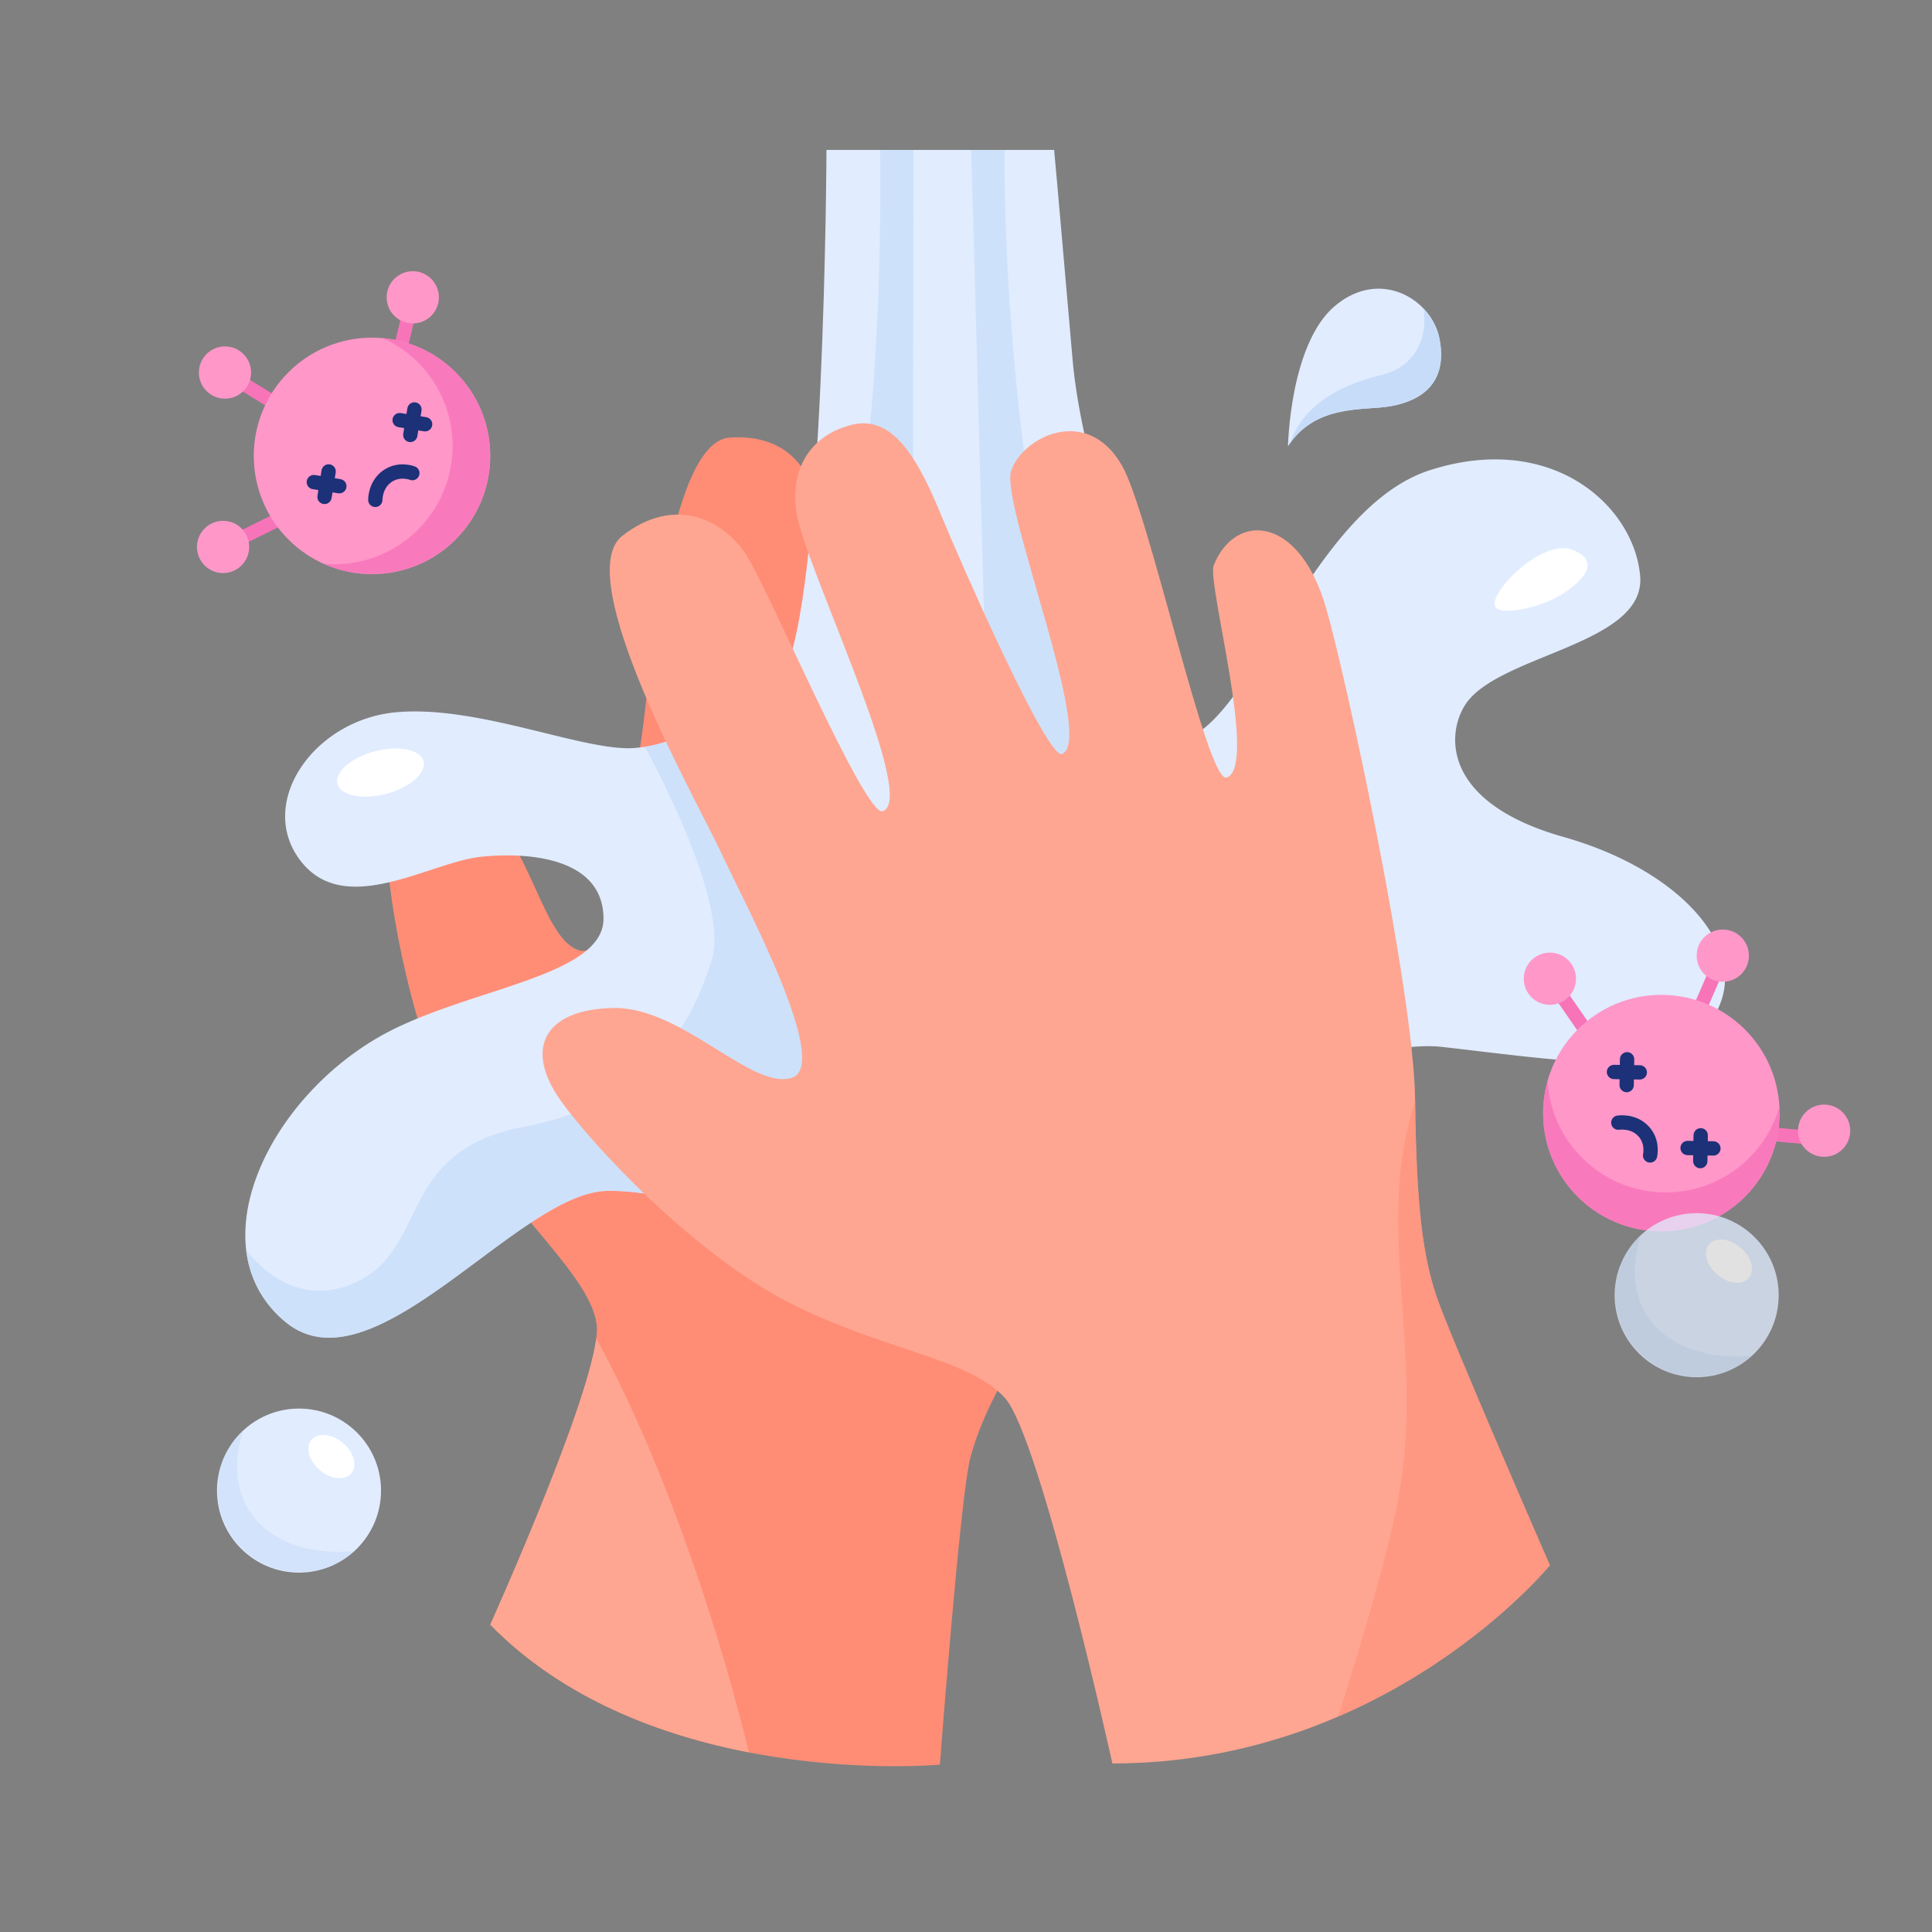 <svg id="Layer_3" data-name="Layer 3" xmlns="http://www.w3.org/2000/svg" viewBox="0 0 1080 1080"><rect x="0" y="0" width="1080" height="1080" fill="#808080" stroke="none"/><defs><style>.cls-1,.cls-9{fill:#ff8d76;}.cls-2{fill:#e1ecff;}.cls-10,.cls-13,.cls-3{fill:#c7dcf9;}.cls-3{opacity:0.68;}.cls-4{fill:#fea691;}.cls-5,.cls-7{fill:#f774b9;}.cls-6{fill:#ff97c9;}.cls-7{opacity:0.82;}.cls-8{fill:none;stroke:#1c3177;stroke-linecap:round;stroke-miterlimit:10;stroke-width:8px;}.cls-10,.cls-9{opacity:0.56;}.cls-11{fill:#fff;}.cls-12{opacity:0.76;}</style></defs><path class="cls-1" d="M274.06,908.22s63.24-140.19,59.46-168-48.73-62.45-76-110.87S217.05,503.93,216.16,473.8c-1-34.25,20.23-44.5,50.38-24.94S302.72,525.3,324,531.31s30.43-92.59,34.62-119,14-165.09,49.18-167.68,48.87,22.77,48.67,44.29-24.45,149.64-15,152.19c18.29,5,35.15-114.21,47.15-150.09,8-23.84,28-36.44,51.58-28.24,19.06,6.63,20.77,28,13.54,64.11-6.14,30.61-25,139.64-17.1,141.41,18.78,4.23,45.85-127.07,60.26-138.64s52.59-7.4,50.19,29.72c-1.88,29.18-55.72,164.35-45.2,167.27,17,4.72,48.12-91.08,56.23-96.66,24.76-17.05,51.87,2.6,37,50.64C684,516.31,621.48,674.92,590.16,723s-42,70.85-47.67,91.65S525.4,986.44,525.4,986.44,365.22,1001.37,274.06,908.22Z"/><path class="cls-2" d="M399.91,398.15a74.19,74.19,0,0,1-45.44,20c-28.32,2-86.93-24.16-133-20S143.08,449,168.1,481.3s72.44.36,101.42-2.43,67.83,1.82,67.83,34.74-78.23,39.07-125.13,65.86C148.46,615.89,110.5,698,159.38,738.83s129.23-71.12,179.28-73.09,233.78,54.63,233.78,54.63,148.83-145,234.44-135.06,129.82,17.86,151.47-17.7-17.78-80.94-84.3-99.74-65.87-56.13-55.31-73.38C836.3,365.8,920.15,360.83,916.86,322s-48.73-81-117.22-59.27S698.22,410.89,657.4,414.18,399.91,398.15,399.91,398.15Z"/><path class="cls-3" d="M389.39,406.4a75,75,0,0,1-28.93,11c11.91,22.11,46.5,90.16,37.37,119.36-11,35.13-34.24,79.78-105.37,93.23S240.17,698.8,198,717.24c-25.46,11.14-46.68-1.1-60.38-18.35a60.05,60.05,0,0,0,21.74,39.94c48.89,40.83,129.23-71.12,179.28-73.09s233.78,54.63,233.78,54.63a885.31,885.31,0,0,1,77.42-65.56L657.73,642Z"/><path class="cls-2" d="M462,83.81s-.87,253.78-24.58,293.72c53.56,126,40.39,179.55,126.44,167.25s124.68-72,124.68-72S608.13,299.67,599.58,201,589.27,83.81,589.27,83.81Z"/><path class="cls-3" d="M492,83.81s2.24,134.74-13.83,209.66c22.21,63,32,68.16,32,68.16l.53-277.82Z"/><path class="cls-3" d="M561.59,83.81s-3.08,176.85,45.65,338.41C585,485.22,552.61,435,552.61,435L542.93,83.81Z"/><path class="cls-4" d="M621.83,985.78s-40.17-181.73-59.92-204.12-67.61-26.51-120.3-53.24S332,641.35,313.42,615.22c-21.07-29.7-8.34-51.28,29.85-51.75s77.05,46.29,99.44,39-27.66-99.83-39.51-125.65-84.95-154.23-55.32-177.28,56.64-8.67,69.15,10.48,66.56,146.76,76.39,143.47c19.1-6.39-36.22-121.72-46.76-160.54-7-25.77,3.3-48.73,29-55.37,20.76-5.36,34.9,12.57,49.76,48.72C538,317,585.62,424.57,593.61,421.5c19.1-7.32-34.34-139.41-28.41-158.13s42.15-37.54,61.9-3.3c15.54,26.93,47.59,178.2,58.61,174.58,17.78-5.82-11.12-108.91-7.24-118.62,11.85-29.68,47.41-28.27,62.56,23,11.25,38.06,49.39,215.21,50.05,276.23s4.61,87.41,11.85,109.14S866.4,875,866.4,875,775.93,985.78,621.83,985.78Z"/><rect class="cls-5" x="221.67" y="174.72" width="7.65" height="26.88" transform="translate(49.87 -47.23) rotate(13.43)"/><circle class="cls-6" cx="230.74" cy="166.21" r="14.6"/><rect class="cls-5" x="141.07" y="282.26" width="7.65" height="26.88" transform="translate(-55.25 557.19) rotate(-116.46)"/><circle class="cls-6" cx="124.7" cy="305.75" r="14.6"/><rect class="cls-5" x="141.15" y="206.65" width="7.65" height="26.88" transform="translate(-118.45 228.01) rotate(-58.35)"/><circle class="cls-6" cx="207.96" cy="254.85" r="66.1"/><circle class="cls-6" cx="125.77" cy="208.25" r="14.6"/><path class="cls-7" d="M213.85,189A66.08,66.08,0,0,1,180.9,315.15,66.09,66.09,0,1,0,213.85,189Z"/><line class="cls-8" x1="175.44" y1="269.5" x2="189.69" y2="271.8"/><line class="cls-8" x1="183.71" y1="263.53" x2="181.41" y2="277.78"/><line class="cls-8" x1="223.4" y1="234.86" x2="237.64" y2="237.16"/><line class="cls-8" x1="231.67" y1="228.89" x2="229.37" y2="243.13"/><path class="cls-8" d="M209.8,279.43s-.17-8.24,6.53-13.08,14.17-1.87,14.17-1.87"/><rect class="cls-5" x="993.4" y="616.6" width="7.65" height="26.88" transform="matrix(-0.09, 1, -1, -0.09, 1714.97, -306.05)"/><circle class="cls-6" cx="1019.69" cy="632.08" r="14.6"/><rect class="cls-5" x="875.42" y="552.23" width="7.65" height="26.88" transform="translate(-165.65 601.13) rotate(-34.7)"/><circle class="cls-6" cx="866.4" cy="547.12" r="14.6"/><rect class="cls-5" x="950.26" y="541.47" width="7.65" height="26.88" transform="translate(299.09 -333.45) rotate(23.42)"/><circle class="cls-6" cx="928.7" cy="622.23" r="66.1"/><circle class="cls-6" cx="963.05" cy="534.21" r="14.6"/><path class="cls-7" d="M994.69,618.63a66.09,66.09,0,0,1-129.54-14.55,66.09,66.09,0,1,0,129.54,14.55Z"/><line class="cls-8" x1="909.55" y1="592.14" x2="909.32" y2="606.57"/><line class="cls-8" x1="916.65" y1="599.47" x2="902.22" y2="599.24"/><line class="cls-8" x1="950.7" y1="634.65" x2="950.47" y2="649.07"/><line class="cls-8" x1="957.8" y1="641.98" x2="943.37" y2="641.74"/><path class="cls-8" d="M904.65,627.57s8.13-1.35,13.88,4.59,3.88,13.75,3.88,13.75"/><path class="cls-4" d="M388.05,875.81c-21.11-61.22-40.9-102.47-54.76-127.63-5.06,40-59.23,160-59.23,160,41.16,42.06,96.39,62.08,144.6,71.4C411.4,950,401.48,914.73,388.05,875.81Z"/><path class="cls-2" d="M720,249.49s1-57.6,26.5-78.71,54-3.07,58.19,18.5-6.15,34.26-28.13,37.92C762.16,229.59,735.15,225.88,720,249.49Z"/><path class="cls-9" d="M780.22,845c-9.8,45.63-32.14,114.54-32.14,114.54C824.1,926.78,866.4,875,866.4,875s-56.22-128.86-63.47-150.6-11.19-48.12-11.85-109.14C767.05,688.32,798.66,759.15,780.22,845Z"/><circle class="cls-2" cx="167.15" cy="833.25" r="45.85"/><path class="cls-10" d="M136,799.6a45.85,45.85,0,0,0,62,67.55C151.1,871.06,122.16,842.11,136,799.6Z"/><ellipse class="cls-11" cx="185.22" cy="814.28" rx="9.96" ry="14.55" transform="translate(-556.45 430.51) rotate(-49.83)"/><g class="cls-12"><circle class="cls-2" cx="948.45" cy="724.03" r="45.85"/><path class="cls-10" d="M917.31,690.38a45.85,45.85,0,0,0,62,67.55C932.39,761.84,903.46,732.89,917.31,690.38Z"/><ellipse class="cls-11" cx="966.52" cy="705.06" rx="9.96" ry="14.55" transform="translate(-195.72 988.73) rotate(-49.83)"/></g><path class="cls-13" d="M721.17,247.72c15.38-21.64,41.36-18.19,55.35-20.52,22-3.66,32.33-16.35,28.13-37.92a34.23,34.23,0,0,0-8.81-16.69c2.23,17.39-5.08,32.31-23.52,37C754.8,214,729.68,223,721.17,247.72Z"/><path class="cls-11" d="M835.87,339.25c-4.31-7.08,25.75-38.52,43.13-31.91s4.39,18.92-7.38,25.75S839,344.31,835.87,339.25Z"/><ellipse class="cls-11" cx="212.69" cy="431.89" rx="24.88" ry="12.29" transform="translate(-102.62 68.09) rotate(-14.7)"/></svg>
